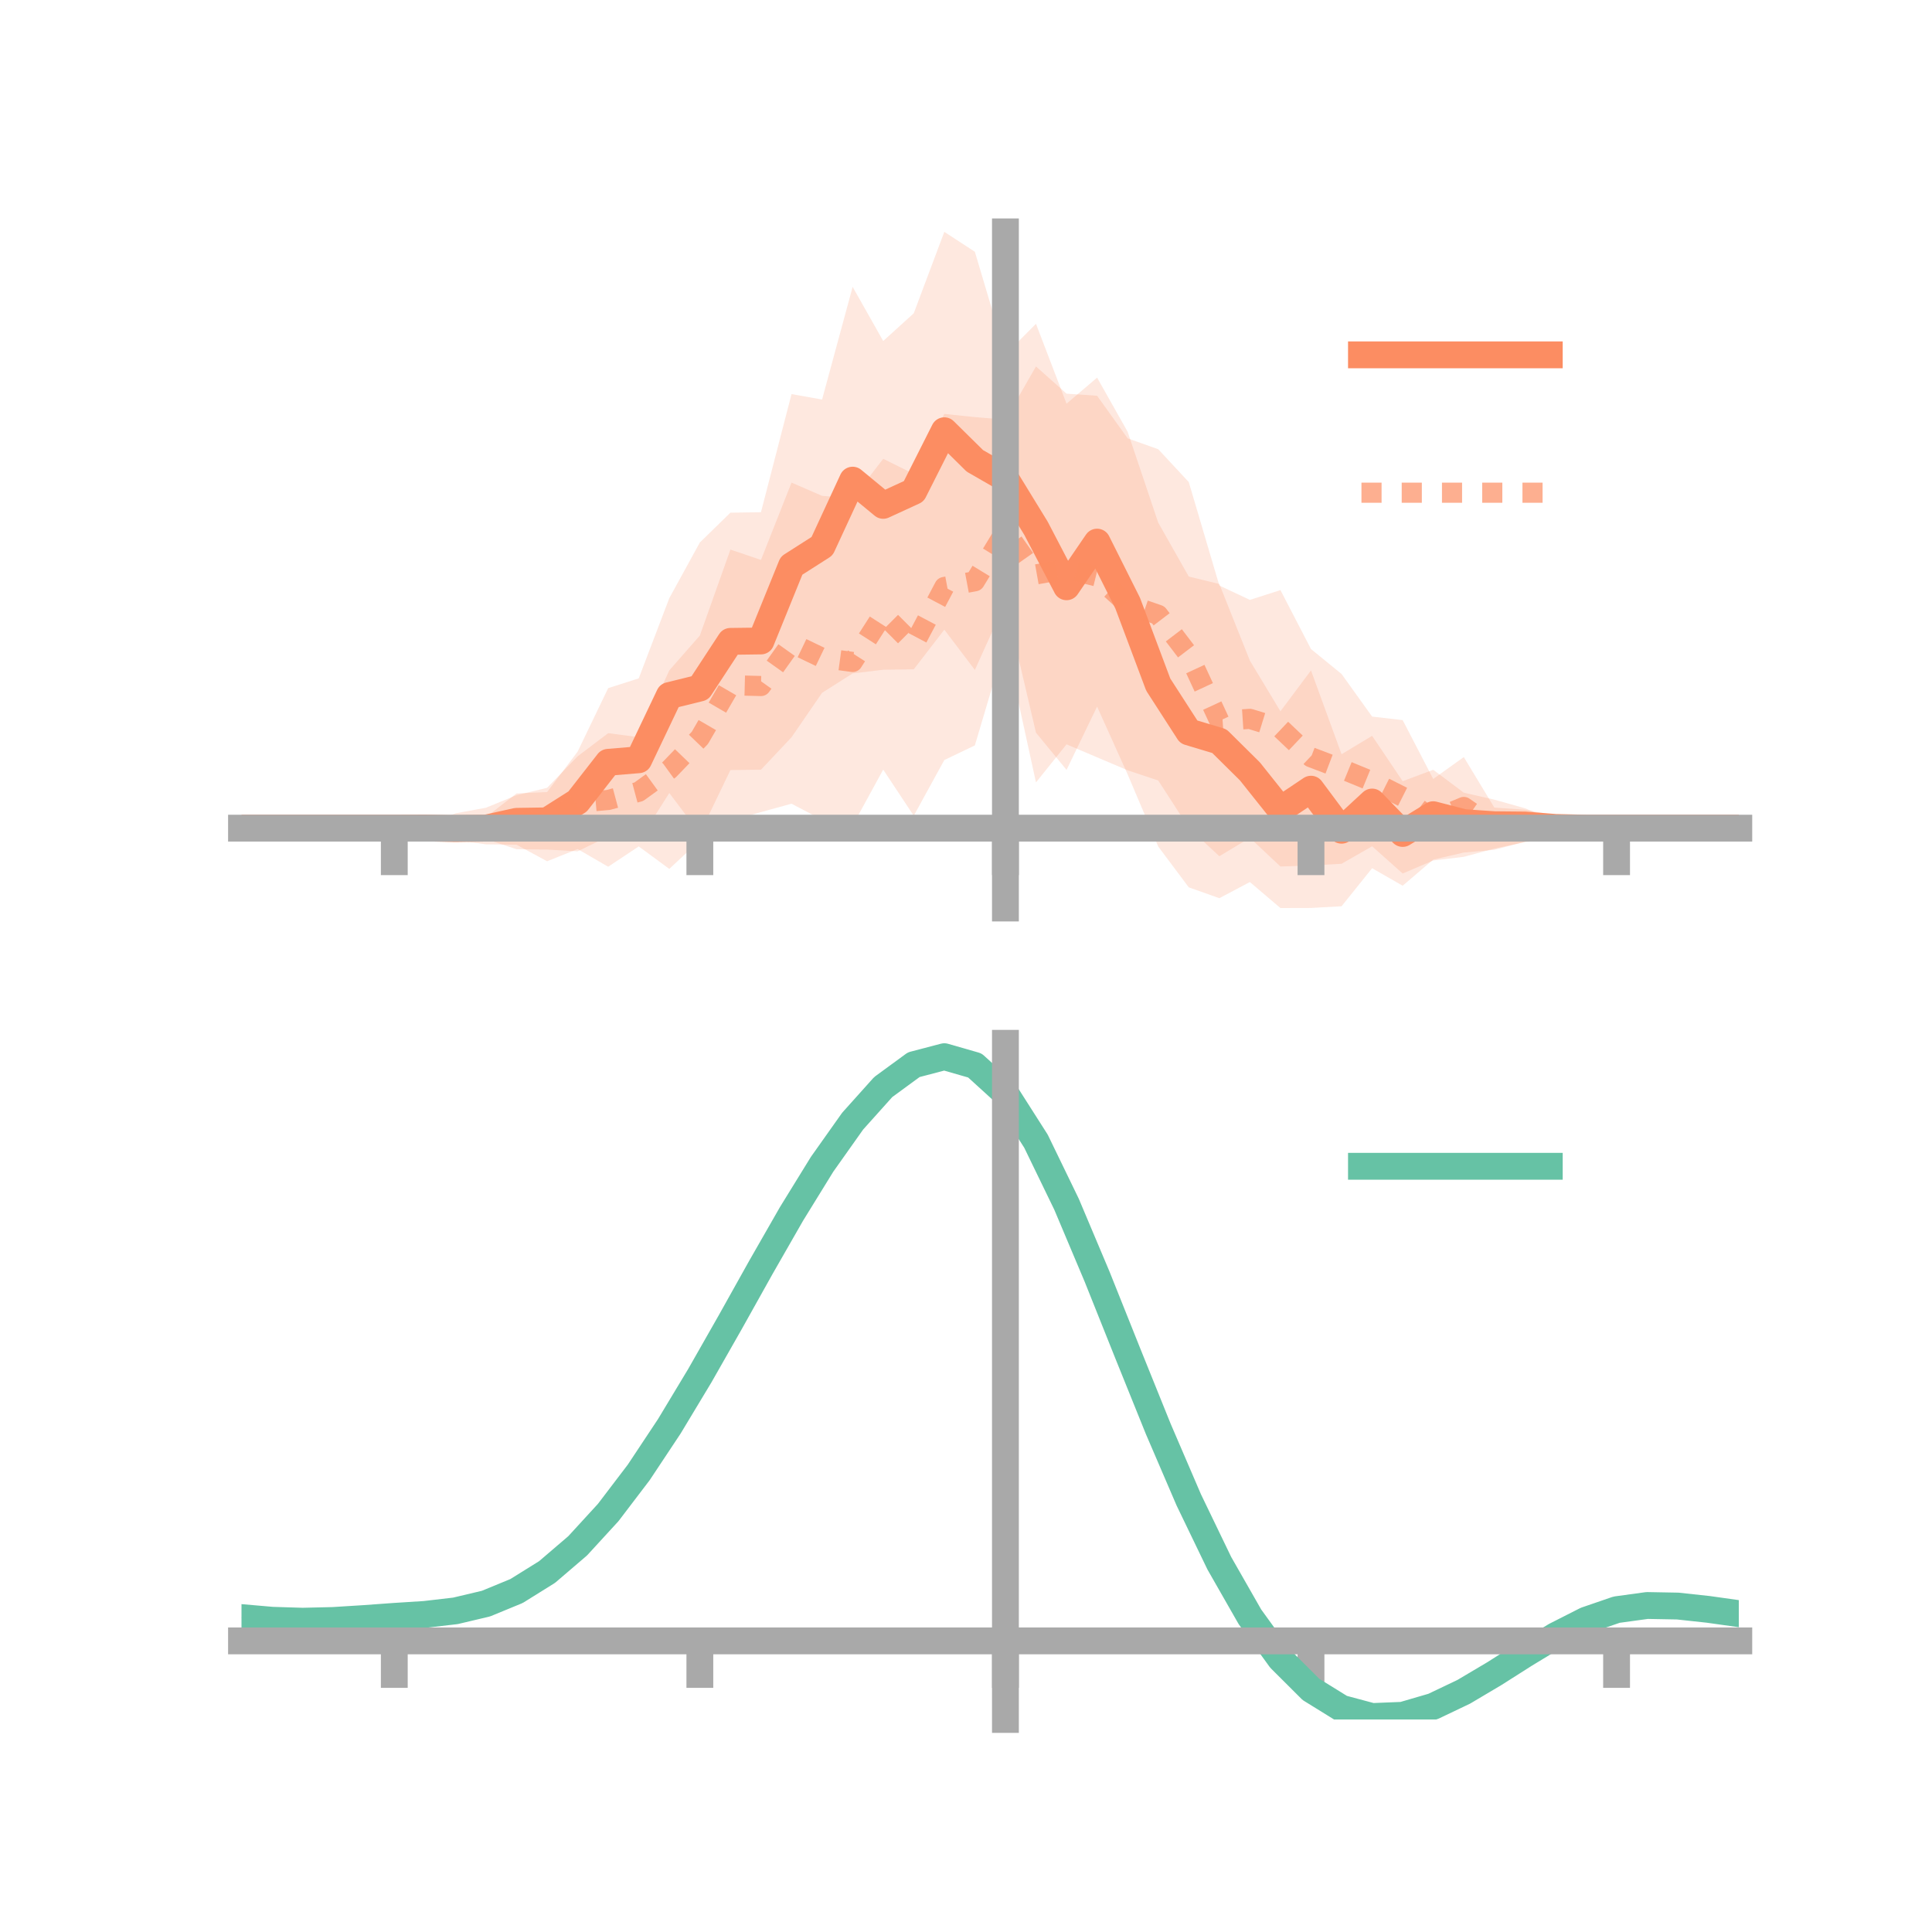 <?xml version="1.0" encoding="utf-8" standalone="no"?>
<!DOCTYPE svg PUBLIC "-//W3C//DTD SVG 1.1//EN"
  "http://www.w3.org/Graphics/SVG/1.1/DTD/svg11.dtd">
<!-- Created with matplotlib (https://matplotlib.org/) -->
<svg height="144pt" version="1.1" viewBox="0 0 144 144" width="144pt" xmlns="http://www.w3.org/2000/svg" xmlns:xlink="http://www.w3.org/1999/xlink">
 <defs>
  <style type="text/css">*{stroke-linecap:butt;stroke-linejoin:round;}</style>
 </defs>
 <g id="figure_1">
  <g id="patch_1">
   <path d="M 0 144 
L 144 144 
L 144 0 
L 0 0 
z
" style="fill:none;"/>
  </g>
  <g id="axes_1">
   <g id="patch_2">
    <path d="M 18 67.68 
L 129.6 67.68 
L 129.6 17.28 
L 18 17.28 
z
" style="fill:none;"/>
   </g>
   <g id="PolyCollection_1">
    <path clip-path="url(#pf0dd808d85)" d="M 18 61.727 
L 18 61.727 
L 20.278 61.727 
L 22.555 61.727 
L 24.833 61.727 
L 27.11 61.727 
L 29.388 61.727 
L 31.665 61.456 
L 33.943 61.382 
L 36.22 60.906 
L 38.498 59.139 
L 40.776 59.038 
L 43.053 56.022 
L 45.331 51.289 
L 47.608 50.562 
L 49.886 44.583 
L 52.163 40.434 
L 54.441 38.212 
L 56.718 38.177 
L 58.996 29.374 
L 61.273 29.779 
L 63.551 21.381 
L 65.829 25.416 
L 68.106 23.351 
L 70.384 17.28 
L 72.661 18.766 
L 74.939 26.423 
L 77.216 24.135 
L 79.494 30.088 
L 81.771 28.146 
L 84.049 32.184 
L 86.327 38.953 
L 88.604 42.972 
L 90.882 43.529 
L 93.159 49.24 
L 95.437 53.015 
L 97.714 49.969 
L 99.992 56.216 
L 102.269 54.845 
L 104.547 58.226 
L 106.824 57.375 
L 109.102 59.082 
L 111.38 59.602 
L 113.657 60.242 
L 115.935 61.17 
L 118.212 61.498 
L 120.49 61.727 
L 122.767 61.727 
L 125.045 61.727 
L 127.322 61.727 
L 129.6 61.727 
L 129.6 61.727 
L 129.6 61.727 
L 127.322 61.727 
L 125.045 61.727 
L 122.767 61.727 
L 120.49 61.727 
L 118.212 61.949 
L 115.935 62.176 
L 113.657 62.743 
L 111.38 63.337 
L 109.102 63.544 
L 106.824 64.071 
L 104.547 66.017 
L 102.269 64.712 
L 99.992 67.547 
L 97.714 67.674 
L 95.437 67.68 
L 93.159 65.742 
L 90.882 66.946 
L 88.604 66.137 
L 86.327 63.093 
L 84.049 57.72 
L 81.771 52.666 
L 79.494 57.383 
L 77.216 54.61 
L 74.939 44.895 
L 72.661 49.934 
L 70.384 46.931 
L 68.106 49.888 
L 65.829 49.918 
L 63.551 50.193 
L 61.273 51.638 
L 58.996 54.952 
L 56.718 57.37 
L 54.441 57.396 
L 52.163 62.131 
L 49.886 59.105 
L 47.608 62.693 
L 45.331 62.346 
L 43.053 63.452 
L 40.776 63.323 
L 38.498 63.294 
L 36.22 62.543 
L 33.943 62.137 
L 31.665 61.969 
L 29.388 61.727 
L 27.11 61.727 
L 24.833 61.727 
L 22.555 61.727 
L 20.278 61.727 
L 18 61.727 
z
" style="fill:#fc8d62;fill-opacity:0.2;"/>
   </g>
   <g id="PolyCollection_2">
    <path clip-path="url(#pf0dd808d85)" d="M 18 61.727 
L 18 61.727 
L 20.278 61.727 
L 22.555 61.727 
L 24.833 61.727 
L 27.11 61.727 
L 29.388 61.727 
L 31.665 61.52 
L 33.943 60.623 
L 36.22 60.204 
L 38.498 59.266 
L 40.776 58.721 
L 43.053 56.371 
L 45.331 54.647 
L 47.608 54.943 
L 49.886 49.965 
L 52.163 47.369 
L 54.441 40.963 
L 56.718 41.733 
L 58.996 35.971 
L 61.273 36.958 
L 63.551 37.149 
L 65.829 34.198 
L 68.106 35.322 
L 70.384 30.851 
L 72.661 31.089 
L 74.939 31.282 
L 77.216 27.312 
L 79.494 29.342 
L 81.771 29.498 
L 84.049 32.673 
L 86.327 33.482 
L 88.604 35.931 
L 90.882 43.642 
L 93.159 44.712 
L 95.437 43.983 
L 97.714 48.376 
L 99.992 50.235 
L 102.269 53.41 
L 104.547 53.674 
L 106.824 58.06 
L 109.102 56.428 
L 111.38 60.192 
L 113.657 60.352 
L 115.935 60.771 
L 118.212 61.121 
L 120.49 61.727 
L 122.767 61.727 
L 125.045 61.727 
L 127.322 61.727 
L 129.6 61.727 
L 129.6 61.727 
L 129.6 61.727 
L 127.322 61.727 
L 125.045 61.727 
L 122.767 61.727 
L 120.49 61.727 
L 118.212 62.216 
L 115.935 62.537 
L 113.657 62.764 
L 111.38 63.248 
L 109.102 63.864 
L 106.824 64.135 
L 104.547 65.107 
L 102.269 63.078 
L 99.992 64.381 
L 97.714 64.506 
L 95.437 64.585 
L 93.159 62.448 
L 90.882 63.818 
L 88.604 61.694 
L 86.327 58.172 
L 84.049 57.414 
L 81.771 56.447 
L 79.494 55.479 
L 77.216 58.317 
L 74.939 47.886 
L 72.661 55.558 
L 70.384 56.649 
L 68.106 60.803 
L 65.829 57.363 
L 63.551 61.529 
L 61.273 61.101 
L 58.996 59.903 
L 56.718 60.53 
L 54.441 61.183 
L 52.163 62.628 
L 49.886 64.763 
L 47.608 63.087 
L 45.331 64.602 
L 43.053 63.283 
L 40.776 64.193 
L 38.498 62.958 
L 36.22 62.932 
L 33.943 62.612 
L 31.665 61.989 
L 29.388 61.727 
L 27.11 61.727 
L 24.833 61.727 
L 22.555 61.727 
L 20.278 61.727 
L 18 61.727 
z
" style="fill:#fc8d62;fill-opacity:0.2;"/>
   </g>
   <g id="matplotlib.axis_1">
    <g id="xtick_1">
     <g id="line2d_1">
      <defs>
       <path d="M 0 0 
L 0 3.5 
" id="m74abab387e" style="stroke:#a9a9a9;stroke-width:2;"/>
      </defs>
      <g>
       <use style="fill:#a9a9a9;stroke:#a9a9a9;stroke-width:2;" x="29.388" xlink:href="#m74abab387e" y="61.727"/>
      </g>
     </g>
    </g>
    <g id="xtick_2">
     <g id="line2d_2">
      <g>
       <use style="fill:#a9a9a9;stroke:#a9a9a9;stroke-width:2;" x="52.163" xlink:href="#m74abab387e" y="61.727"/>
      </g>
     </g>
    </g>
    <g id="xtick_3">
     <g id="line2d_3">
      <g>
       <use style="fill:#a9a9a9;stroke:#a9a9a9;stroke-width:2;" x="74.939" xlink:href="#m74abab387e" y="61.727"/>
      </g>
     </g>
    </g>
    <g id="xtick_4">
     <g id="line2d_4">
      <g>
       <use style="fill:#a9a9a9;stroke:#a9a9a9;stroke-width:2;" x="97.714" xlink:href="#m74abab387e" y="61.727"/>
      </g>
     </g>
    </g>
    <g id="xtick_5">
     <g id="line2d_5">
      <g>
       <use style="fill:#a9a9a9;stroke:#a9a9a9;stroke-width:2;" x="120.49" xlink:href="#m74abab387e" y="61.727"/>
      </g>
     </g>
    </g>
   </g>
   <g id="matplotlib.axis_2"/>
   <g id="line2d_6">
    <path clip-path="url(#pf0dd808d85)" d="M 18 61.727 
L 20.278 61.727 
L 22.555 61.727 
L 24.833 61.727 
L 27.11 61.727 
L 29.388 61.727 
L 31.665 61.713 
L 33.943 61.759 
L 36.22 61.725 
L 38.498 61.216 
L 40.776 61.181 
L 43.053 59.737 
L 45.331 56.817 
L 47.608 56.627 
L 49.886 51.844 
L 52.163 51.282 
L 54.441 47.804 
L 56.718 47.774 
L 58.996 42.163 
L 61.273 40.709 
L 63.551 35.787 
L 65.829 37.667 
L 68.106 36.62 
L 70.384 32.105 
L 72.661 34.35 
L 74.939 35.659 
L 77.216 39.372 
L 79.494 43.736 
L 81.771 40.406 
L 84.049 44.952 
L 86.327 51.023 
L 88.604 54.554 
L 90.882 55.238 
L 93.159 57.491 
L 95.437 60.348 
L 97.714 58.821 
L 99.992 61.881 
L 102.269 59.778 
L 104.547 62.122 
L 106.824 60.723 
L 109.102 61.313 
L 111.38 61.47 
L 113.657 61.492 
L 115.935 61.673 
L 118.212 61.724 
L 120.49 61.727 
L 122.767 61.727 
L 125.045 61.727 
L 127.322 61.727 
L 129.6 61.727 
" style="fill:none;stroke:#fc8d62;stroke-linecap:square;stroke-width:2;"/>
   </g>
   <g id="line2d_7">
    <path clip-path="url(#pf0dd808d85)" d="M 18 61.727 
L 20.278 61.727 
L 22.555 61.727 
L 24.833 61.727 
L 27.11 61.727 
L 29.388 61.727 
L 31.665 61.755 
L 33.943 61.617 
L 36.22 61.568 
L 38.498 61.112 
L 40.776 61.457 
L 43.053 59.827 
L 45.331 59.625 
L 47.608 59.015 
L 49.886 57.364 
L 52.163 54.998 
L 54.441 51.073 
L 56.718 51.132 
L 58.996 47.937 
L 61.273 49.03 
L 63.551 49.339 
L 65.829 45.78 
L 68.106 48.063 
L 70.384 43.75 
L 72.661 43.324 
L 74.939 39.584 
L 77.216 42.815 
L 79.494 42.41 
L 81.771 42.972 
L 84.049 45.043 
L 86.327 45.827 
L 88.604 48.813 
L 90.882 53.73 
L 93.159 53.58 
L 95.437 54.284 
L 97.714 56.441 
L 99.992 57.308 
L 102.269 58.244 
L 104.547 59.39 
L 106.824 61.098 
L 109.102 60.146 
L 111.38 61.72 
L 113.657 61.558 
L 115.935 61.654 
L 118.212 61.669 
L 120.49 61.727 
L 122.767 61.727 
L 125.045 61.727 
L 127.322 61.727 
L 129.6 61.727 
" style="fill:none;stroke:#fc8d62;stroke-dasharray:1.5,1.5;stroke-dashoffset:0;stroke-opacity:0.7;stroke-width:1.5;"/>
   </g>
   <g id="patch_3">
    <path d="M 74.939 67.68 
L 74.939 17.28 
" style="fill:none;stroke:#a9a9a9;stroke-linecap:square;stroke-linejoin:miter;stroke-width:2;"/>
   </g>
   <g id="patch_4">
    <path d="M 129.6 67.68 
L 129.6 17.28 
" style="fill:none;"/>
   </g>
   <g id="patch_5">
    <path d="M 18 61.727 
L 129.6 61.727 
" style="fill:none;stroke:#a9a9a9;stroke-linecap:square;stroke-linejoin:miter;stroke-width:2;"/>
   </g>
   <g id="patch_6">
    <path d="M 18 17.28 
L 129.6 17.28 
" style="fill:none;"/>
   </g>
   <g id="legend_1">
    <g id="line2d_8">
     <path d="M 101.475 26.449 
L 115.475 26.449 
" style="fill:none;stroke:#fc8d62;stroke-linecap:square;stroke-width:2;"/>
    </g>
    <g id="line2d_9"/>
    <g id="text_1">
     <!--   -->
     <g transform="translate(121.075 28.899)scale(0.07 -0.07)">
      <defs>
       <path id="DejaVuSans-32"/>
      </defs>
      <use xlink:href="#DejaVuSans-32"/>
     </g>
    </g>
    <g id="line2d_10">
     <path d="M 101.475 36.724 
L 115.475 36.724 
" style="fill:none;stroke:#fc8d62;stroke-dasharray:1.5,1.5;stroke-dashoffset:0;stroke-opacity:0.7;stroke-width:1.5;"/>
    </g>
    <g id="line2d_11"/>
    <g id="text_2">
     <!--   -->
     <g transform="translate(121.075 39.174)scale(0.07 -0.07)">
      <use xlink:href="#DejaVuSans-32"/>
     </g>
    </g>
   </g>
  </g>
  <g id="axes_2">
   <g id="patch_7">
    <path d="M 18 128.16 
L 129.6 128.16 
L 129.6 77.76 
L 18 77.76 
z
" style="fill:none;"/>
   </g>
   <g id="PolyCollection_3">
    <path clip-path="url(#p6f3d2e569b)" d="M 18 120.607 
L 18 120.526 
L 20.278 120.734 
L 22.555 120.806 
L 24.833 120.744 
L 27.11 120.593 
L 29.388 120.42 
L 31.665 120.269 
L 33.943 119.999 
L 36.22 119.453 
L 38.498 118.503 
L 40.776 117.059 
L 43.053 115.069 
L 45.331 112.526 
L 47.608 109.461 
L 49.886 105.94 
L 52.163 102.065 
L 54.441 97.963 
L 56.718 93.79 
L 58.996 89.721 
L 61.273 85.943 
L 63.551 82.658 
L 65.829 80.065 
L 68.106 78.368 
L 70.384 77.76 
L 72.661 78.427 
L 74.939 80.537 
L 77.216 84.166 
L 79.494 88.94 
L 81.771 94.425 
L 84.049 100.215 
L 86.327 105.954 
L 88.604 111.344 
L 90.882 116.149 
L 93.159 120.2 
L 95.437 123.393 
L 97.714 125.688 
L 99.992 127.106 
L 102.269 127.718 
L 104.547 127.631 
L 106.824 126.979 
L 109.102 125.911 
L 111.38 124.587 
L 113.657 123.168 
L 115.935 121.812 
L 118.212 120.671 
L 120.49 119.895 
L 122.767 119.583 
L 125.045 119.631 
L 127.322 119.886 
L 129.6 120.219 
L 129.6 120.327 
L 129.6 120.327 
L 127.322 120.019 
L 125.045 119.781 
L 122.767 119.744 
L 120.49 120.059 
L 118.212 120.846 
L 115.935 122.019 
L 113.657 123.426 
L 111.38 124.902 
L 109.102 126.278 
L 106.824 127.385 
L 104.547 128.062 
L 102.269 128.16 
L 99.992 127.555 
L 97.714 126.154 
L 95.437 123.906 
L 93.159 120.803 
L 90.882 116.884 
L 88.604 112.242 
L 86.327 107.036 
L 84.049 101.489 
L 81.771 95.886 
L 79.494 90.575 
L 77.216 85.95 
L 74.939 82.435 
L 72.661 80.398 
L 70.384 79.757 
L 68.106 80.347 
L 65.829 81.982 
L 63.551 84.471 
L 61.273 87.619 
L 58.996 91.23 
L 56.718 95.114 
L 54.441 99.09 
L 52.163 102.993 
L 49.886 106.679 
L 47.608 110.027 
L 45.331 112.944 
L 43.053 115.37 
L 40.776 117.276 
L 38.498 118.672 
L 36.22 119.596 
L 33.943 120.129 
L 31.665 120.389 
L 29.388 120.529 
L 27.11 120.685 
L 24.833 120.818 
L 22.555 120.864 
L 20.278 120.795 
L 18 120.607 
z
" style="fill:#66c2a5;fill-opacity:0.2;"/>
   </g>
   <g id="matplotlib.axis_3">
    <g id="xtick_6">
     <g id="line2d_12">
      <g>
       <use style="fill:#a9a9a9;stroke:#a9a9a9;stroke-width:2;" x="29.388" xlink:href="#m74abab387e" y="122.302"/>
      </g>
     </g>
    </g>
    <g id="xtick_7">
     <g id="line2d_13">
      <g>
       <use style="fill:#a9a9a9;stroke:#a9a9a9;stroke-width:2;" x="52.163" xlink:href="#m74abab387e" y="122.302"/>
      </g>
     </g>
    </g>
    <g id="xtick_8">
     <g id="line2d_14">
      <g>
       <use style="fill:#a9a9a9;stroke:#a9a9a9;stroke-width:2;" x="74.939" xlink:href="#m74abab387e" y="122.302"/>
      </g>
     </g>
    </g>
    <g id="xtick_9">
     <g id="line2d_15">
      <g>
       <use style="fill:#a9a9a9;stroke:#a9a9a9;stroke-width:2;" x="97.714" xlink:href="#m74abab387e" y="122.302"/>
      </g>
     </g>
    </g>
    <g id="xtick_10">
     <g id="line2d_16">
      <g>
       <use style="fill:#a9a9a9;stroke:#a9a9a9;stroke-width:2;" x="120.49" xlink:href="#m74abab387e" y="122.302"/>
      </g>
     </g>
    </g>
   </g>
   <g id="matplotlib.axis_4"/>
   <g id="line2d_17">
    <path clip-path="url(#p6f3d2e569b)" d="M 18 120.566 
L 20.278 120.764 
L 22.555 120.835 
L 24.833 120.781 
L 27.11 120.639 
L 29.388 120.474 
L 31.665 120.329 
L 33.943 120.064 
L 36.22 119.525 
L 38.498 118.587 
L 40.776 117.168 
L 43.053 115.219 
L 45.331 112.735 
L 47.608 109.744 
L 49.886 106.31 
L 52.163 102.529 
L 54.441 98.527 
L 56.718 94.452 
L 58.996 90.475 
L 61.273 86.781 
L 63.551 83.564 
L 65.829 81.024 
L 68.106 79.357 
L 70.384 78.759 
L 72.661 79.413 
L 74.939 81.486 
L 77.216 85.058 
L 79.494 89.757 
L 81.771 95.155 
L 84.049 100.852 
L 86.327 106.495 
L 88.604 111.793 
L 90.882 116.516 
L 93.159 120.502 
L 95.437 123.65 
L 97.714 125.921 
L 99.992 127.33 
L 102.269 127.939 
L 104.547 127.847 
L 106.824 127.182 
L 109.102 126.095 
L 111.38 124.744 
L 113.657 123.297 
L 115.935 121.915 
L 118.212 120.759 
L 120.49 119.977 
L 122.767 119.664 
L 125.045 119.706 
L 127.322 119.953 
L 129.6 120.273 
" style="fill:none;stroke:#66c2a5;stroke-linecap:square;stroke-width:2;"/>
   </g>
   <g id="patch_8">
    <path d="M 74.939 128.16 
L 74.939 77.76 
" style="fill:none;stroke:#a9a9a9;stroke-linecap:square;stroke-linejoin:miter;stroke-width:2;"/>
   </g>
   <g id="patch_9">
    <path d="M 129.6 128.16 
L 129.6 77.76 
" style="fill:none;"/>
   </g>
   <g id="patch_10">
    <path d="M 18 122.302 
L 129.6 122.302 
" style="fill:none;stroke:#a9a9a9;stroke-linecap:square;stroke-linejoin:miter;stroke-width:2;"/>
   </g>
   <g id="patch_11">
    <path d="M 18 77.76 
L 129.6 77.76 
" style="fill:none;"/>
   </g>
   <g id="legend_2">
    <g id="line2d_18">
     <path d="M 101.475 86.929 
L 115.475 86.929 
" style="fill:none;stroke:#66c2a5;stroke-linecap:square;stroke-width:2;"/>
    </g>
    <g id="line2d_19"/>
    <g id="text_3">
     <!--   -->
     <g transform="translate(121.075 89.379)scale(0.07 -0.07)">
      <use xlink:href="#DejaVuSans-32"/>
     </g>
    </g>
   </g>
  </g>
 </g>
 <defs>
  <clipPath id="pf0dd808d85">
   <rect height="50.4" width="111.6" x="18" y="17.28"/>
  </clipPath>
  <clipPath id="p6f3d2e569b">
   <rect height="50.4" width="111.6" x="18" y="77.76"/>
  </clipPath>
 </defs>
</svg>
